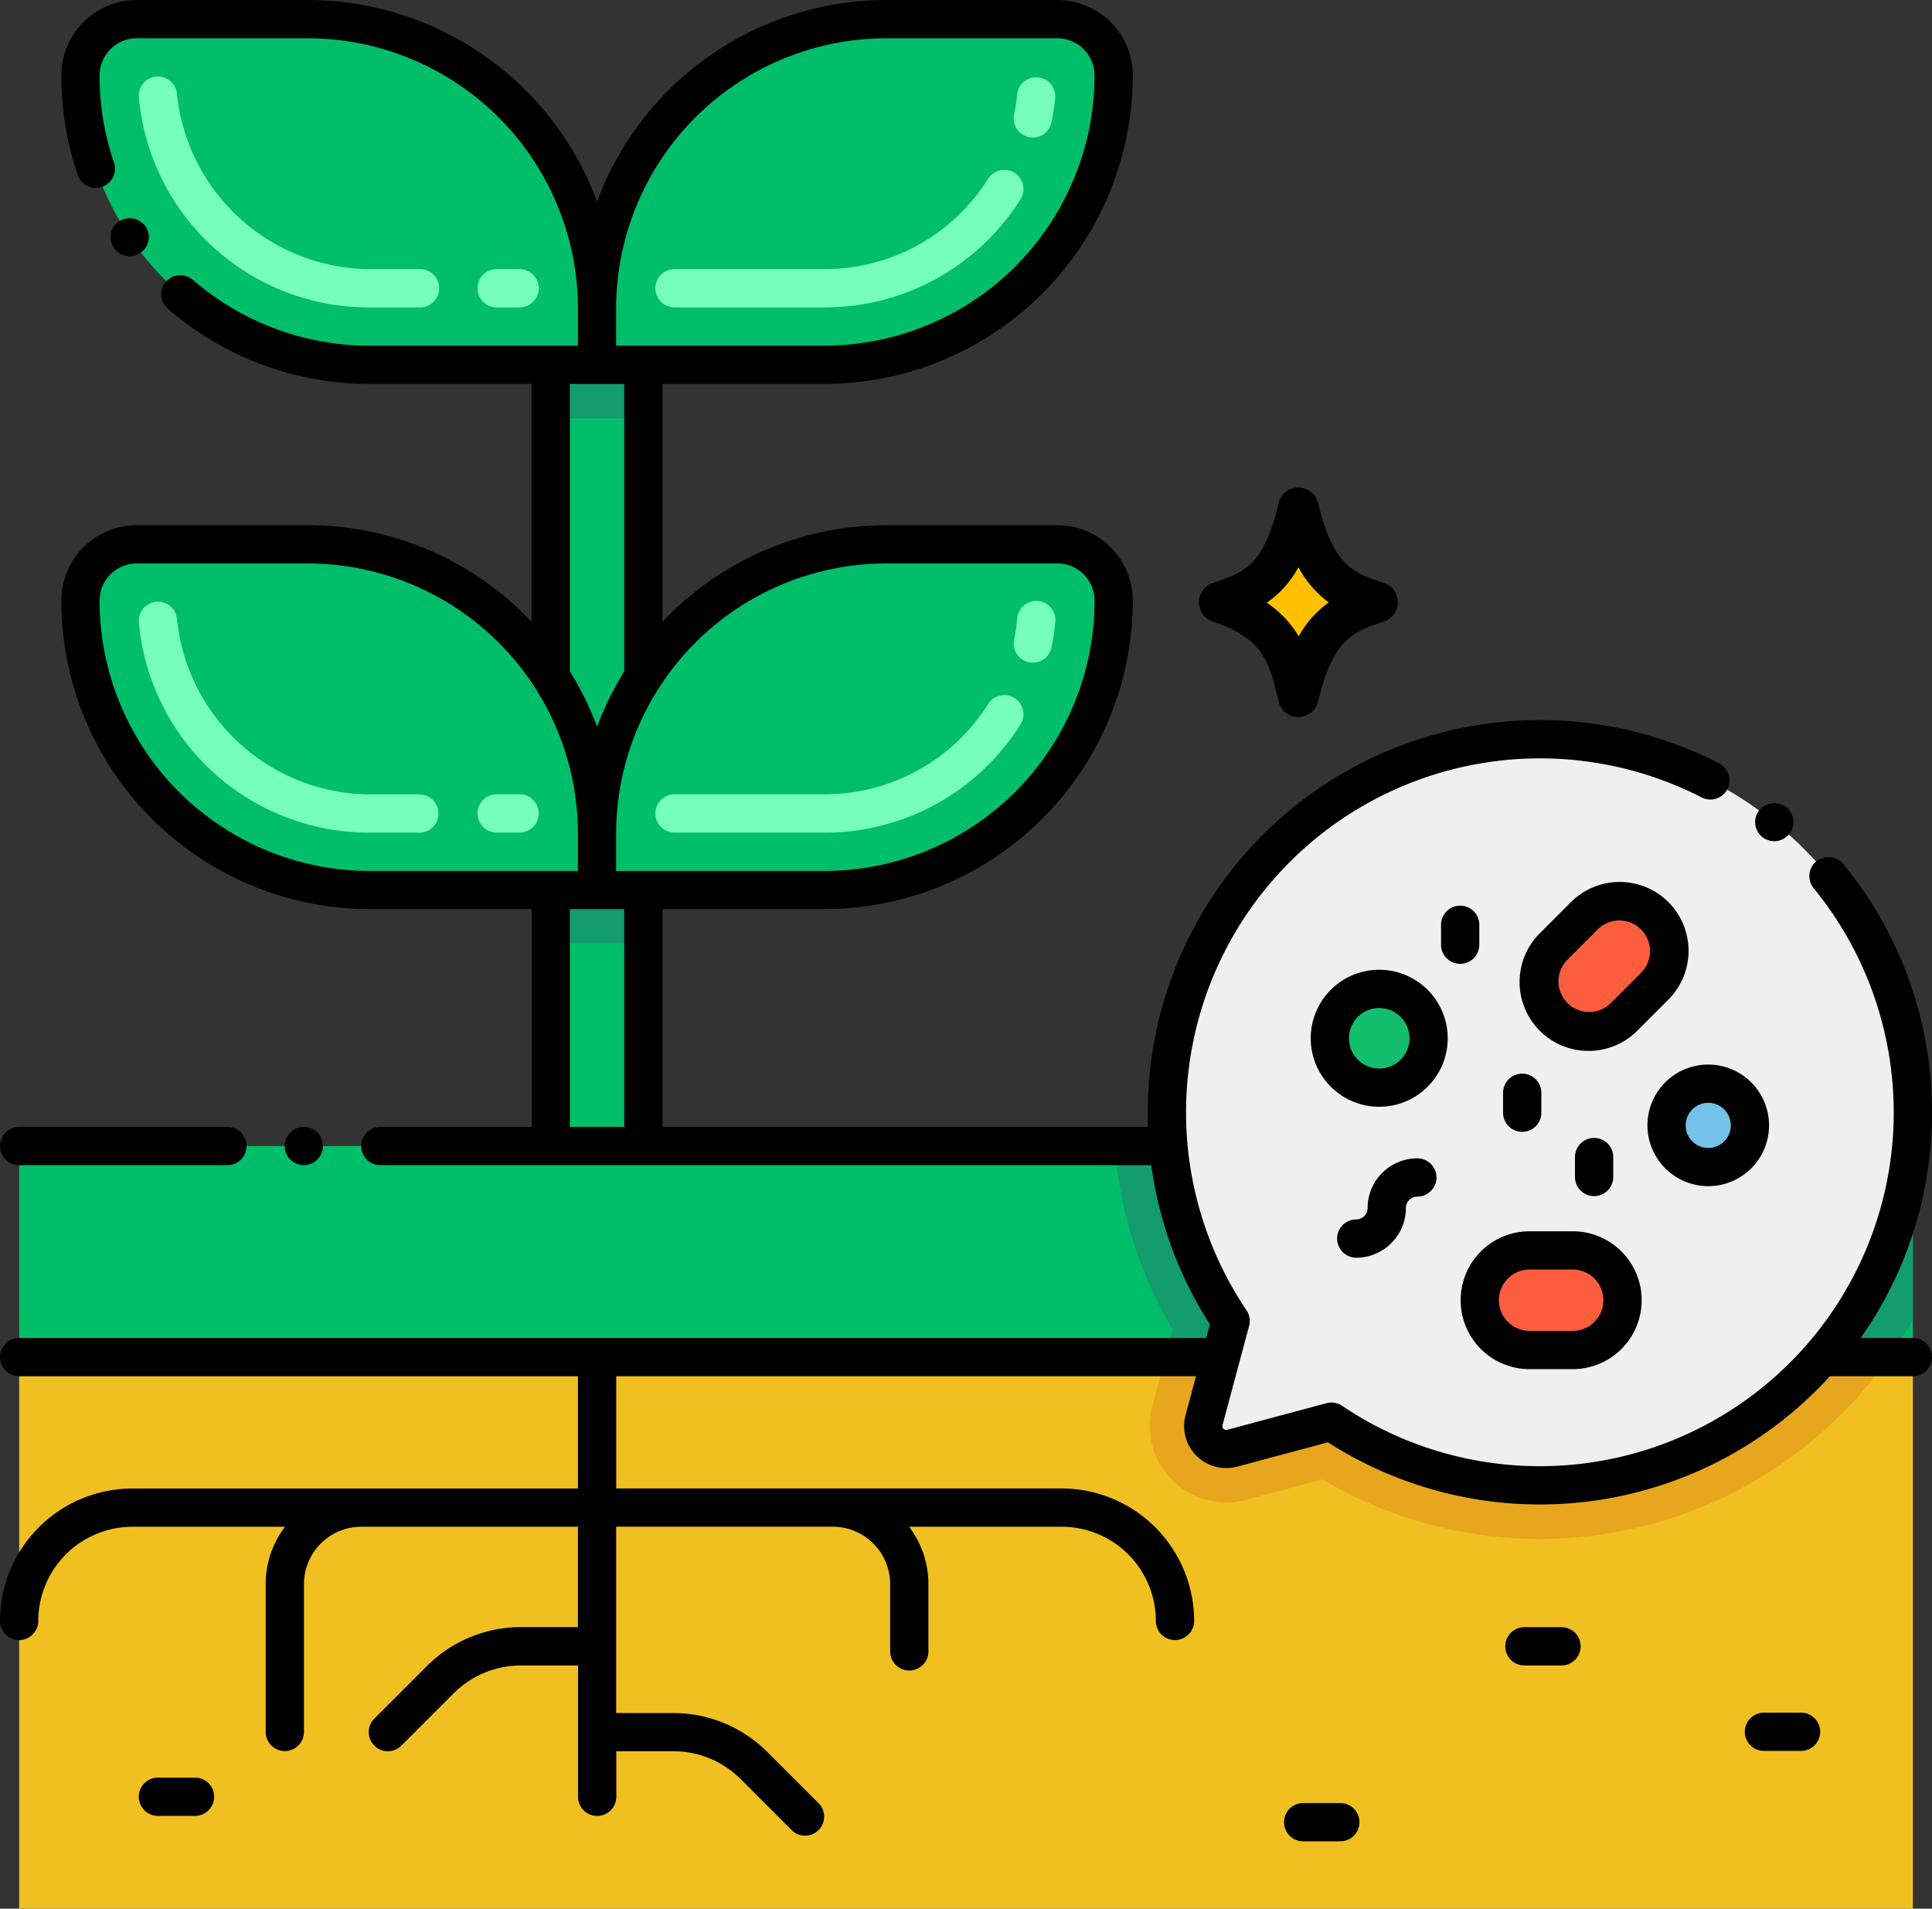 <svg id="Icons" xmlns="http://www.w3.org/2000/svg" width="77" height="76.064" viewBox="0 0 77 76.064">
  <rect x="0" y="0" width="77" height="76.064" fill="#333333" stroke="none"/>
  <g id="Grupo_1105510" data-name="Grupo 1105510">
    <path id="Trazado_895327" data-name="Trazado 895327" d="M158.99,72.333c2.039.673,2.27,1.67,2.62,3.178a.811.811,0,0,0,1.58,0c.581-2.5,1.436-2.787,2.62-3.178a.812.812,0,0,0,0-1.54c-1.137-.375-2.025-.617-2.62-3.178a.812.812,0,0,0-1.58,0c-.582,2.5-1.392,2.772-2.62,3.178A.812.812,0,0,0,158.99,72.333Z" transform="translate(-110.653 -47.563)"/>
    <path id="Trazado_895328" data-name="Trazado 895328" d="M73.736,50.966h3.7V82.1h-3.7Z" transform="translate(-51.785 -36.427)" fill="#00bf68"/>
    <path id="Trazado_895329" data-name="Trazado 895329" d="M73.736,50.966h3.7V53.1h-3.7Z" transform="translate(-51.785 -36.427)" fill="#139c6e"/>
    <path id="Trazado_895330" data-name="Trazado 895330" d="M73.736,119.588h3.7v2.132h-3.7Z" transform="translate(-51.785 -84.121)" fill="#139c6e"/>
    <g id="Grupo_1105509" data-name="Grupo 1105509" transform="translate(0.764 0.763)">
      <path id="Trazado_895331" data-name="Trazado 895331" d="M79.786,17.323v2.244h9.058A11.531,11.531,0,0,0,100.375,8.036a2.244,2.244,0,0,0-2.244-2.244H91.317A11.531,11.531,0,0,0,79.786,17.323Z" transform="translate(-56.754 -5.792)" fill="#00bf68"/>
      <path id="Trazado_895332" data-name="Trazado 895332" d="M32.862,17.323v2.244H23.8A11.531,11.531,0,0,1,12.273,8.036a2.244,2.244,0,0,1,2.244-2.244h6.814A11.531,11.531,0,0,1,32.862,17.323Z" transform="translate(-9.83 -5.792)" fill="#00bf68"/>
      <path id="Trazado_895333" data-name="Trazado 895333" d="M79.786,85.95v2.244h9.058a11.531,11.531,0,0,0,11.531-11.531,2.244,2.244,0,0,0-2.244-2.244H91.317A11.531,11.531,0,0,0,79.786,85.95Z" transform="translate(-56.754 -53.49)" fill="#00bf68"/>
      <path id="Trazado_895334" data-name="Trazado 895334" d="M32.862,85.95v2.244H23.8A11.531,11.531,0,0,1,12.273,76.663a2.244,2.244,0,0,1,2.244-2.244h6.814A11.531,11.531,0,0,1,32.862,85.95Z" transform="translate(-9.83 -53.49)" fill="#00bf68"/>
      <path id="Trazado_895335" data-name="Trazado 895335" d="M4.262,153.049H79.735v8.411H4.262Z" transform="translate(-4.262 -108.141)" fill="#00bf68"/>
    </g>
    <path id="Trazado_895336" data-name="Trazado 895336" d="M179.243,153.049v6.92a16.323,16.323,0,0,1-.936,1.491H149.454l.293-1.092a16.888,16.888,0,0,1-2.315-7.319Z" transform="translate(-103.006 -107.378)" fill="#139c6e"/>
    <path id="Trazado_895337" data-name="Trazado 895337" d="M4.262,180.629H79.735v21.982H4.262Z" transform="translate(-3.498 -126.547)" fill="#f0c020"/>
    <path id="Trazado_895338" data-name="Trazado 895338" d="M181.483,180.629a17.014,17.014,0,0,1-22.592,4.876l-3.05.814a3.05,3.05,0,0,1-3.733-3.736l.521-1.955Z" transform="translate(-106.182 -126.547)" fill="#e8a61e"/>
    <path id="Trazado_895339" data-name="Trazado 895339" d="M168.344,99.912a14.869,14.869,0,0,0-11.552,23.161l-1.059,3.951a.915.915,0,0,0,1.12,1.12l3.951-1.059a14.867,14.867,0,1,0,7.54-27.173Z" transform="translate(-107.746 -70.432)" fill="#efefef"/>
    <circle id="Elipse_11664" data-name="Elipse 11664" cx="1.661" cy="1.661" r="1.661" transform="translate(65.938 45.752) rotate(-67.486)" fill="#72c2e9"/>
    <circle id="Elipse_11665" data-name="Elipse 11665" cx="1.968" cy="1.968" r="1.968" transform="translate(52.42 42.448) rotate(-67.486)" fill="#13bf6d"/>
    <path id="Trazado_895340" data-name="Trazado 895340" d="M206.316,125.638l1.216-1.216a1.985,1.985,0,1,0-2.807-2.807l-1.216,1.216a1.985,1.985,0,0,0,2.807,2.807Z" transform="translate(-141.578 -85.126)" fill="#fc5d3d"/>
    <path id="Trazado_895341" data-name="Trazado 895341" d="M197.127,170.657h1.72a1.984,1.984,0,0,0,0-3.969h-1.72a1.984,1.984,0,0,0,0,3.969Z" transform="translate(-136.167 -116.857)" fill="#fc5d3d"/>
    <path id="Trazado_895342" data-name="Trazado 895342" d="M169.791,78.811a4.008,4.008,0,0,0-1.2,1.351,4.233,4.233,0,0,0-1.272-1.342,4.013,4.013,0,0,0,1.26-1.415,4.156,4.156,0,0,0,1.211,1.406Z" transform="translate(-116.83 -54.803)" fill="#ffc000"/>
    <path id="Trazado_895343" data-name="Trazado 895343" d="M94.144,22.492H88.173a.762.762,0,0,1,0-1.525h5.971a7.692,7.692,0,0,0,6.528-3.6.762.762,0,0,1,1.288.815A9.208,9.208,0,0,1,94.144,22.492Zm8.154-6.787a.762.762,0,0,1-.593-.9,7.6,7.6,0,0,0,.123-.822.763.763,0,0,1,1.518.143,9.233,9.233,0,0,1-.148.987.762.762,0,0,1-.9.593Z" transform="translate(-61.289 -10.242)" fill="#76ffbb"/>
    <path id="Trazado_895344" data-name="Trazado 895344" d="M94.144,91.12H88.172a.762.762,0,1,1,0-1.525h5.972a7.691,7.691,0,0,0,6.528-3.6.762.762,0,1,1,1.288.815,9.207,9.207,0,0,1-7.815,4.314Zm8.154-6.787a.762.762,0,0,1-.593-.9,7.6,7.6,0,0,0,.123-.822.763.763,0,1,1,1.518.143,9.233,9.233,0,0,1-.148.987.762.762,0,0,1-.9.593Z" transform="translate(-61.289 -57.941)" fill="#76ffbb"/>
    <path id="Trazado_895345" data-name="Trazado 895345" d="M35.073,91.12h-.915a.762.762,0,1,1,0-1.525h.915a.762.762,0,1,1,0,1.525Zm-3.965,0H29.1a9.2,9.2,0,0,1-9.2-8.366.762.762,0,1,1,1.518-.144A7.778,7.778,0,0,0,29.1,89.6h2.006a.763.763,0,0,1,0,1.525Z" transform="translate(-14.365 -57.941)" fill="#76ffbb"/>
    <path id="Trazado_895346" data-name="Trazado 895346" d="M35.073,22.493h-.915a.762.762,0,1,1,0-1.525h.915a.762.762,0,1,1,0,1.525Zm-3.965,0H29.1a9.2,9.2,0,0,1-9.2-8.366.762.762,0,1,1,1.518-.144A7.779,7.779,0,0,0,29.1,20.968h2.006a.762.762,0,0,1,0,1.525Z" transform="translate(-14.365 -10.242)" fill="#76ffbb"/>
    <path id="Trazado_895347" data-name="Trazado 895347" d="M17.4,33.178a.761.761,0,0,0,.207-1.058l0,0a.78.78,0,0,0-1.055-.2.762.762,0,0,0-.207,1.058l0,0A.762.762,0,0,0,17.4,33.178Z" transform="translate(-11.806 -23.099)"/>
    <path id="Trazado_895348" data-name="Trazado 895348" d="M2.524,152.074h8.3a.762.762,0,1,0,0-1.525h-8.3a.762.762,0,1,0,0,1.525Z" transform="translate(-1.76 -105.64)"/>
    <circle id="Elipse_11666" data-name="Elipse 11666" cx="0.762" cy="0.762" r="0.762" transform="translate(11.346 44.909)"/>
    <path id="Trazado_895349" data-name="Trazado 895349" d="M22.139,235.579H20.659a.762.762,0,1,0,0,1.525h1.479a.762.762,0,1,0,0-1.525Z" transform="translate(-14.365 -164.739)"/>
    <path id="Trazado_895350" data-name="Trazado 895350" d="M171.8,238.9h-1.48a.762.762,0,1,0,0,1.525h1.48a.762.762,0,1,0,0-1.525Z" transform="translate(-118.382 -167.046)"/>
    <path id="Trazado_895351" data-name="Trazado 895351" d="M200.716,215.92h-1.479a.762.762,0,0,0,0,1.525h1.479a.762.762,0,0,0,0-1.525Z" transform="translate(-138.482 -151.075)"/>
    <path id="Trazado_895352" data-name="Trazado 895352" d="M232.02,227.1h-1.48a.762.762,0,0,0,0,1.525h1.48a.762.762,0,1,0,0-1.525Z" transform="translate(-160.239 -158.849)"/>
    <path id="Trazado_895353" data-name="Trazado 895353" d="M78.738,48.429v0c.012-.26.019-.525.019-.808a15.576,15.576,0,0,0-3.535-9.9.784.784,0,0,0-1.073-.107.761.761,0,0,0-.107,1.073,14.125,14.125,0,0,1,3.19,8.936c0,.244-.006.491-.019.735,0,0,0,.006,0,.009A14.107,14.107,0,0,1,55.242,59.312a.765.765,0,0,0-.624-.1l-3.951,1.059a.152.152,0,0,1-.187-.186l1.059-3.951a.762.762,0,0,0-.1-.624A14.108,14.108,0,0,1,69.574,35.068a.763.763,0,0,0,.7-1.357A15.636,15.636,0,0,0,47.5,47.551c0,.217,0,.433.012.649H28.163V39.52h6.449A12.307,12.307,0,0,0,46.905,27.227,3.01,3.01,0,0,0,43.9,24.221H37.084a12.257,12.257,0,0,0-8.922,3.849V18.591h6.449A12.307,12.307,0,0,0,46.905,6.3,3.01,3.01,0,0,0,43.9,3.291H37.084a12.314,12.314,0,0,0-11.531,8.032A12.314,12.314,0,0,0,14.022,3.291H7.208a3.01,3.01,0,0,0-3.006,3,12.273,12.273,0,0,0,.652,3.968A.763.763,0,0,0,6.3,9.771,10.721,10.721,0,0,1,5.726,6.3h0A1.483,1.483,0,0,1,7.208,4.816h6.814A10.781,10.781,0,0,1,24.791,15.585v1.482H16.5a10.762,10.762,0,0,1-7.06-2.629.783.783,0,0,0-1.073.076.763.763,0,0,0,.076,1.077,12.28,12.28,0,0,0,8.048,3h6.45V28.07a12.256,12.256,0,0,0-8.922-3.85H7.208A3.01,3.01,0,0,0,4.2,27.227,12.307,12.307,0,0,0,16.5,39.52h6.45V48.2H16.916a.762.762,0,1,0,0,1.525H47.643a15.515,15.515,0,0,0,2.335,6.341l-.146.546H2.521a.762.762,0,1,0,0,1.525h22.27v4.472H7.036a5.285,5.285,0,0,0-5.279,5.279.762.762,0,0,0,1.525,0,3.758,3.758,0,0,1,3.754-3.754h6.08a3.787,3.787,0,0,0-.77,2.287v5.89a.762.762,0,0,0,1.525,0V66.42a2.29,2.29,0,0,1,2.287-2.287h8.632v4H22.529A5.3,5.3,0,0,0,18.755,69.7l-2.079,2.079a.762.762,0,0,0,1.078,1.078l2.079-2.079a3.786,3.786,0,0,1,2.7-1.116h2.262v5.233a.762.762,0,0,0,1.525,0V73.08h2.262a3.787,3.787,0,0,1,2.7,1.116l2.079,2.079A.762.762,0,0,0,34.43,75.2l-2.079-2.079a5.3,5.3,0,0,0-3.774-1.563H26.315V64.132h8.632a2.29,2.29,0,0,1,2.287,2.287V69.1a.762.762,0,1,0,1.525,0V66.42a3.787,3.787,0,0,0-.77-2.287h6.081a3.758,3.758,0,0,1,3.754,3.754.762.762,0,0,0,1.525,0,5.285,5.285,0,0,0-5.279-5.279H26.316V58.136H49.423l-.415,1.549a1.677,1.677,0,0,0,2.055,2.054l3.619-.97a15.633,15.633,0,0,0,20.007-2.634h3.305a.762.762,0,1,0,0-1.525H75.915a15.524,15.524,0,0,0,2.822-8.175.069.069,0,0,0,0-.008ZM37.084,25.745H43.9a1.483,1.483,0,0,1,1.482,1.482A10.781,10.781,0,0,1,34.612,38h-8.3V36.514A10.781,10.781,0,0,1,37.084,25.745Zm0-20.929H43.9A1.483,1.483,0,0,1,45.38,6.3,10.781,10.781,0,0,1,34.612,17.066h-8.3V15.585A10.781,10.781,0,0,1,37.084,4.816ZM24.469,18.591h2.168V30.043a12.26,12.26,0,0,0-1.084,2.209,12.282,12.282,0,0,0-1.084-2.209ZM5.726,27.227a1.483,1.483,0,0,1,1.482-1.482h6.814A10.781,10.781,0,0,1,24.791,36.514V38h-8.3A10.781,10.781,0,0,1,5.726,27.227ZM24.469,39.52h2.168V48.2H24.469Z" transform="translate(-1.757 -3.291)"/>
    <path id="Trazado_895354" data-name="Trazado 895354" d="M232.487,109.476a.759.759,0,0,0-.113-1.074.782.782,0,0,0-1.071.116.761.761,0,1,0,1.183.958Z" transform="translate(-161.182 -76.235)"/>
    <path id="Trazado_895355" data-name="Trazado 895355" d="M177.714,156.636a.456.456,0,0,1-.454.455.762.762,0,1,0,0,1.525,1.982,1.982,0,0,0,1.979-1.98.456.456,0,0,1,.456-.455.762.762,0,0,0,0-1.525A1.982,1.982,0,0,0,177.714,156.636Z" transform="translate(-123.207 -108.495)"/>
    <path id="Trazado_895356" data-name="Trazado 895356" d="M219.479,147.247a2.423,2.423,0,1,0-2.423-2.423A2.426,2.426,0,0,0,219.479,147.247Zm0-3.322a.9.9,0,1,1-.9.9A.9.9,0,0,1,219.479,143.926Z" transform="translate(-151.397 -99.977)"/>
    <path id="Trazado_895357" data-name="Trazado 895357" d="M175.782,130.014a2.73,2.73,0,1,0,2.73,2.73A2.733,2.733,0,0,0,175.782,130.014Zm0,3.936a1.206,1.206,0,1,1,1.206-1.206A1.207,1.207,0,0,1,175.782,133.95Z" transform="translate(-120.813 -91.368)"/>
    <path id="Trazado_895358" data-name="Trazado 895358" d="M206.337,119.342a2.75,2.75,0,0,0-3.884,0l-1.216,1.216a2.747,2.747,0,1,0,3.885,3.884l1.216-1.216A2.75,2.75,0,0,0,206.337,119.342Zm-1.078,2.806-1.216,1.216a1.222,1.222,0,0,1-1.729-1.728l1.216-1.216a1.222,1.222,0,0,1,1.728,1.728Z" transform="translate(-139.843 -83.392)"/>
    <path id="Trazado_895359" data-name="Trazado 895359" d="M195.39,169.682h1.72a2.747,2.747,0,1,0,0-5.494h-1.72a2.747,2.747,0,1,0,0,5.494Zm0-3.969h1.72a1.222,1.222,0,0,1,0,2.444h-1.72a1.222,1.222,0,1,1,0-2.444Z" transform="translate(-134.429 -115.12)"/>
    <path id="Trazado_895360" data-name="Trazado 895360" d="M199.712,145.147v-.794a.762.762,0,0,0-1.525,0v.794a.762.762,0,0,0,1.525,0Z" transform="translate(-138.282 -100.804)"/>
    <path id="Trazado_895361" data-name="Trazado 895361" d="M209.11,153.546v-.794a.762.762,0,0,0-1.525,0v.794a.762.762,0,0,0,1.525,0Z" transform="translate(-144.814 -106.642)"/>
    <path id="Trazado_895362" data-name="Trazado 895362" d="M191.606,123.2v-.794a.762.762,0,1,0-1.525,0v.794a.762.762,0,1,0,1.525,0Z" transform="translate(-132.648 -85.552)"/>
  </g>
</svg>
